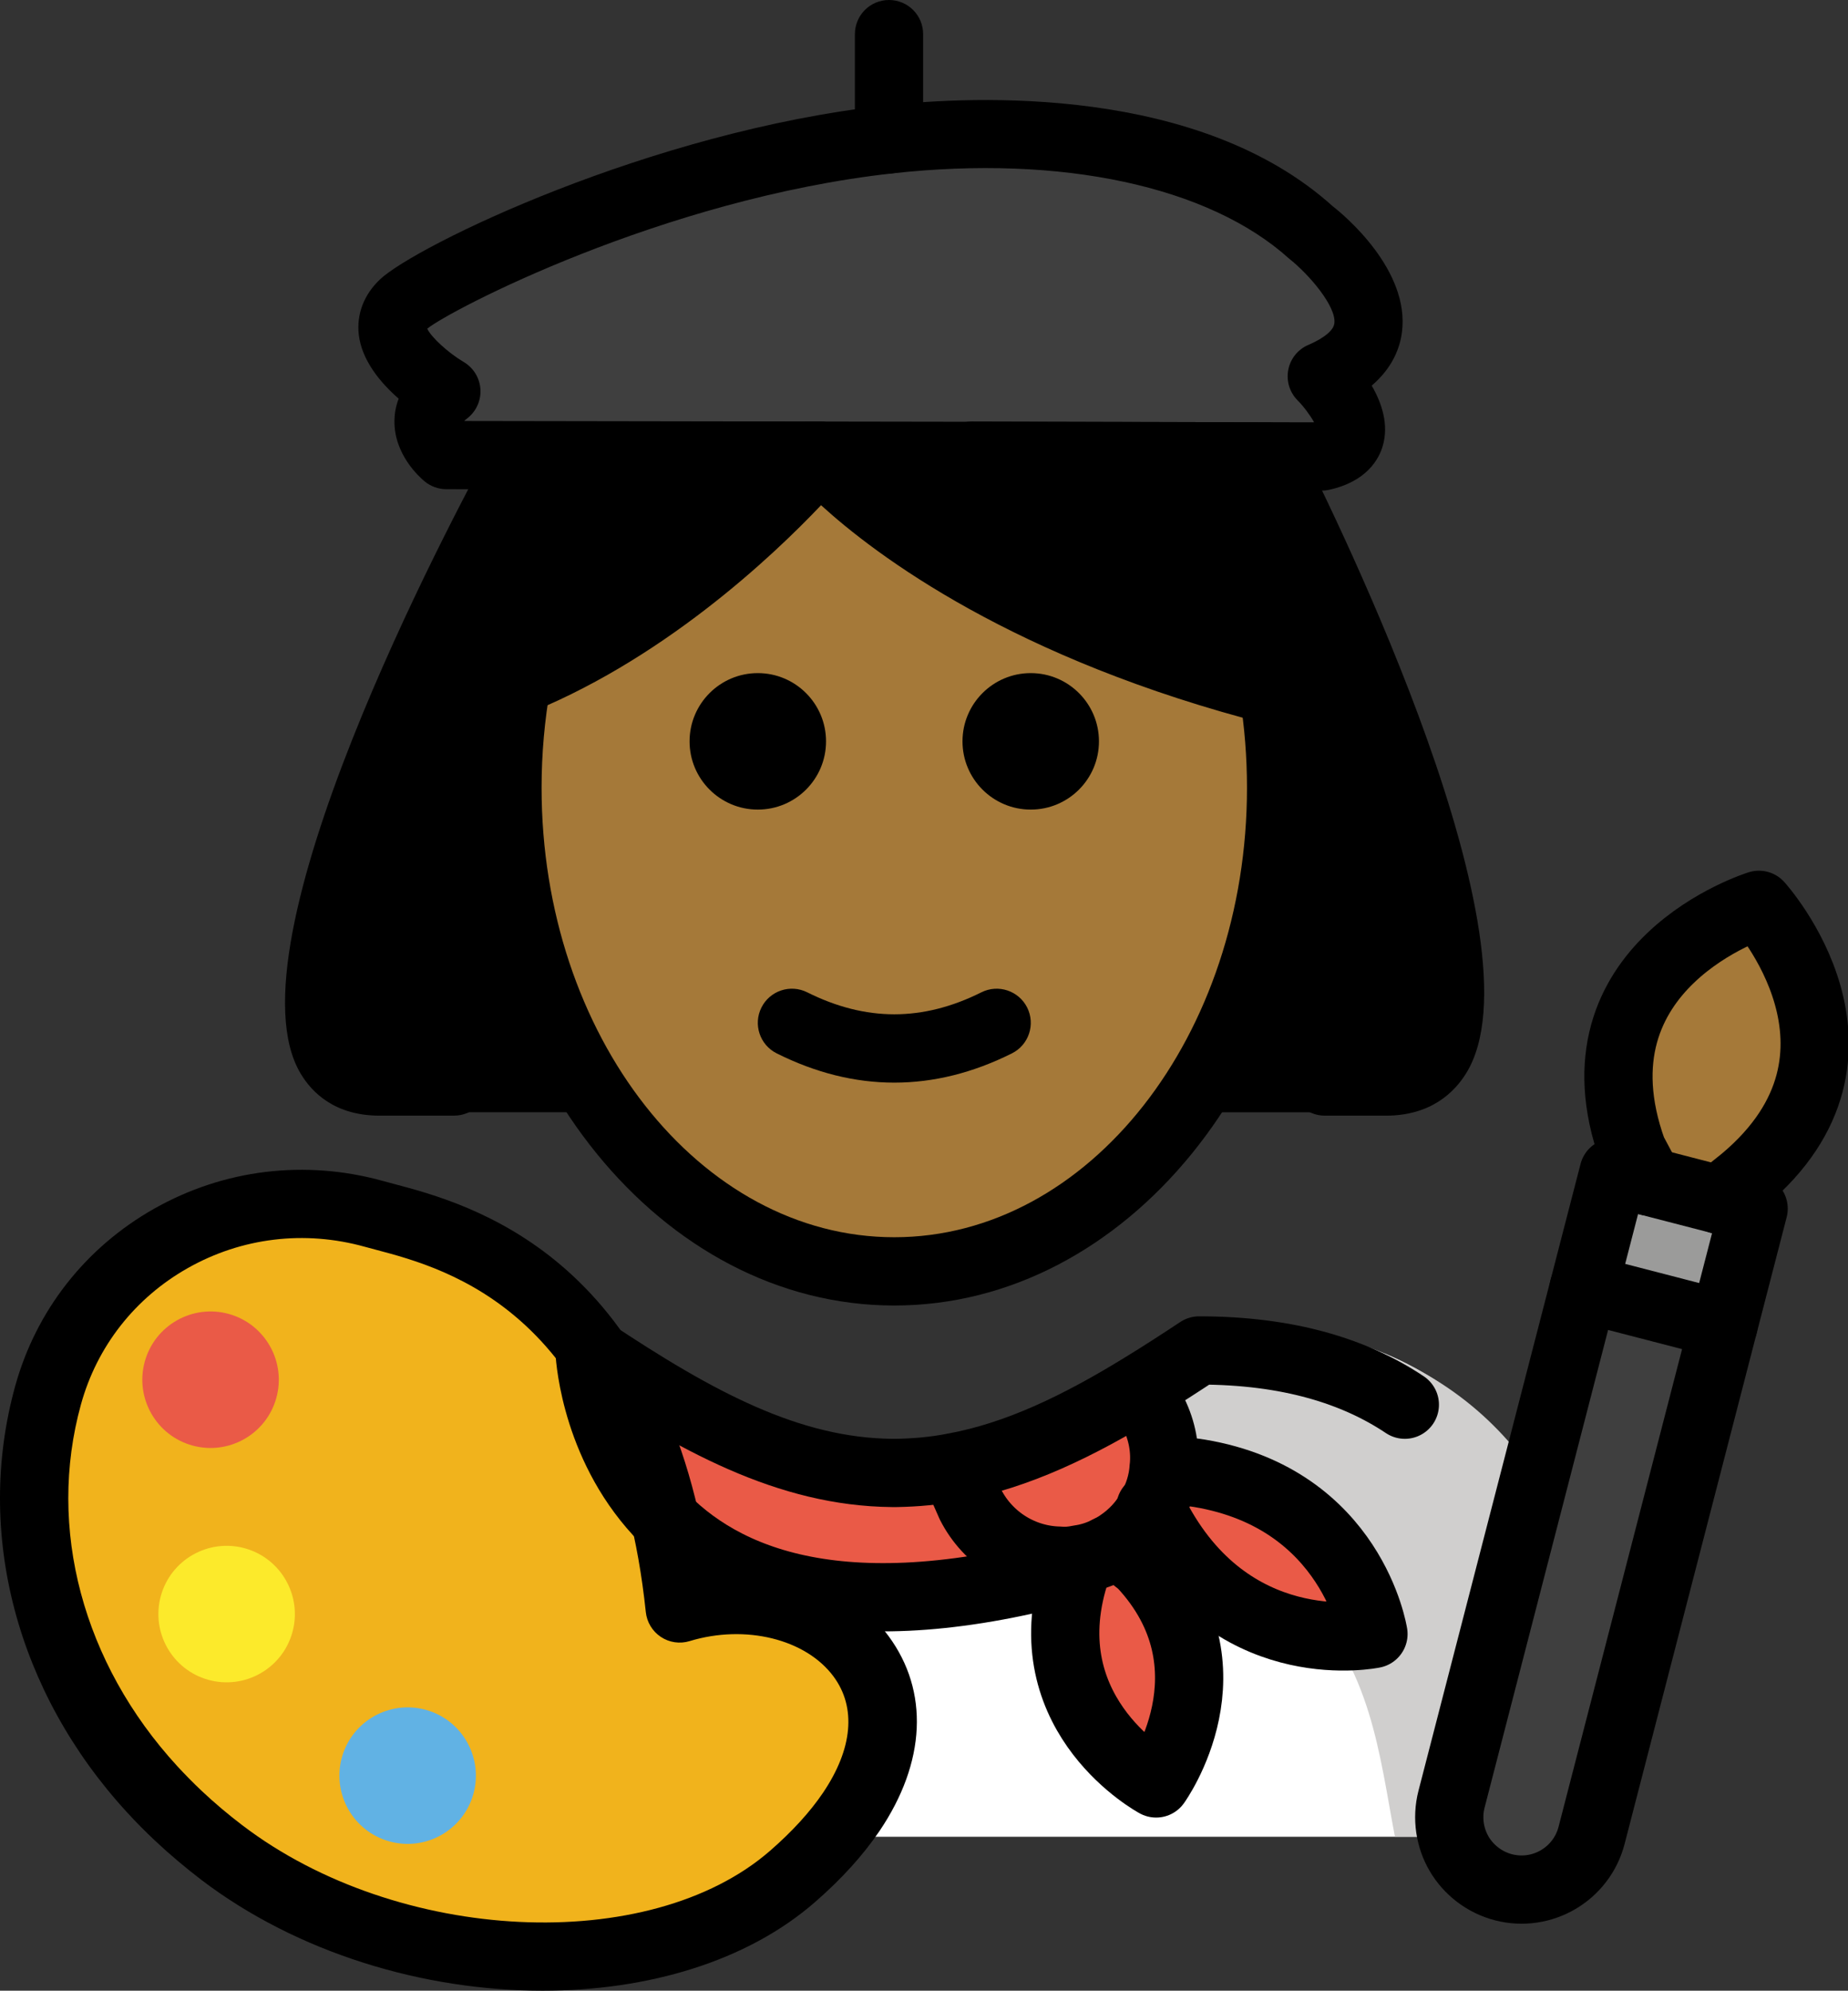 <?xml version="1.0" encoding="UTF-8" standalone="no"?>
<svg
   id="emoji"
   viewBox="0 0 54.169 58.342"
   version="1.1"
   sodipodi:docname="1f469-1f3fe-200d-1f3a8.svg"
   width="54.169"
   height="58.342"
   xmlns:inkscape="http://www.inkscape.org/namespaces/inkscape"
   xmlns:sodipodi="http://sodipodi.sourceforge.net/DTD/sodipodi-0.dtd"
   xmlns="http://www.w3.org/2000/svg"
   xmlns:svg="http://www.w3.org/2000/svg">
  <rect x="0" y="0" width="54.169" height="58.342" fill="#333333" stroke="none"/>
  <defs
     id="defs33" />
  <sodipodi:namedview
     id="namedview33"
     pagecolor="#ffffff"
     bordercolor="#000000"
     borderopacity="0.25"
     inkscape:showpageshadow="2"
     inkscape:pageopacity="0.0"
     inkscape:pagecheckerboard="0"
     inkscape:deskcolor="#d1d1d1" />
  <g
     id="color"
     transform="translate(-9.751,-5.284)">
    <path
       fill="#3f3f3f"
       d="m 22.835,18.621 c 0,0 -1.175,-0.964 0,-1.867 0,0 -2.434,-1.438 -1.259,-2.555 0.73,-0.693 7.284,-4.062 14.234,-4.829 4.244,-0.469 9.381,0.033 12.342,2.705 0,0 3.615,2.831 0.343,4.237 0,0 1.93,1.93 0,2.35 z"
       id="path1" />
    <path
       fill="#ffffff"
       d="m 56.434,59.115 c 0,0 2.179,-15.029 -10.893,-15.029 -3.477,2.308 -6.455,3.904 -9.803,3.897 h 0.136 c -3.348,0.007 -6.327,-1.589 -9.803,-3.897 -13.071,0 -10.893,15.029 -10.893,15.029"
       id="path2" />
    <path
       fill="#d0cfce"
       d="m 44.776,43.986 c -3.803,2.535 -5.848,3.599 -10.722,4.305 15.671,0.494 15.671,6.022 16.585,10.821 5.084,0 6.134,0 6.134,0 0,0 2.399,-15.126 -11.997,-15.126 z"
       id="path3" />
    <path
       fill="#ea5a47"
       d="m 50.01,53.172 c 0,0 -3.9,0.82 -6.18,-3.07 l -0.34,-0.59 c 0.21,-0.37 0.34,-0.78 0.37,-1.2 h 0.01 l 1.04,0.15 c 4.49,0.75 5.1,4.71 5.1,4.71 z"
       id="path4" />
    <path
       fill="#ea5a47"
       d="m 43.49,49.512 c -0.22,0.4 -0.53,0.74 -0.93,1.01 -0.1,0.07 -0.21,0.13 -0.33,0.19 -0.27,0.14 -0.56,0.23 -0.85,0.27 -0.19,0.04 -0.39,0.06 -0.58,0.04 -1.06,-0.02 -2.08,-0.62 -2.6,-1.64 l -0.48,-1.09 v -0.01 c 1.85,-0.34 3.64,-1.2 5.54,-2.37 v 0.01 l 0.3,0.77 c 0.26,0.52 0.36,1.08 0.3,1.62 -0.03,0.42 -0.16,0.83 -0.37,1.2 z"
       id="path5" />
    <path
       fill="#ea5a47"
       d="m 43.21,51.112 c 2.87,3.06 0.43,6.44 0.43,6.44 0,0 -3.56,-1.91 -2.45,-5.91 l 0.19,-0.64 v -0.02 c 0.29,-0.04 0.58,-0.13 0.85,-0.27 0.12,-0.06 0.23,-0.12 0.33,-0.19 l 0.09,0.15 z"
       id="path6" />
    <path
       fill="#ea5a47"
       d="m 40.8,51.022 -0.02,0.34 c -13.41,3.47 -13.75,-6.5 -13.75,-6.5 3.15,2.1 5.85,3.56 8.87,3.59 h 0.13 c 0.57,-0.01 1.13,-0.06 1.69,-0.17 v 0.01 l 0.48,1.09 c 0.52,1.02 1.54,1.62 2.6,1.64 z"
       id="path7" />
    <path
       fill="#f1b31c"
       d="m 16.252,59.576 c -0.456,-0.347 -0.88,-0.707 -1.273,-1.077 -0.27,-0.254 -0.526,-0.513 -0.768,-0.776 -3.341,-3.636 -4.011,-8.078 -3.052,-11.545 1.129,-4.084 5.406,-6.472 9.551,-5.319 1.962,0.546 7.917,1.613 8.964,11.565 3.846,-1.175 7.774,1.902 5.029,5.962 -0.414,0.612 -0.979,1.246 -1.719,1.891 -3.798,3.311 -11.64,3.179 -16.732,-0.701 z"
       id="path8" />
    <path
       fill="#ea5a47"
       d="m 17.851,46.253 c -0.294,1.065 -1.397,1.689 -2.461,1.395 -1.064,-0.294 -1.689,-1.396 -1.395,-2.461 0.294,-1.064 1.397,-1.689 2.461,-1.395 1.064,0.294 1.689,1.397 1.395,2.461"
       id="path9" />
    <path
       fill="#61b2e4"
       d="m 23.628,57.856 c -0.294,1.065 -1.397,1.689 -2.461,1.395 -1.064,-0.294 -1.689,-1.396 -1.395,-2.461 0.294,-1.064 1.397,-1.689 2.461,-1.395 1.064,0.294 1.689,1.397 1.395,2.461"
       id="path10" />
    <path
       fill="#3f3f3f"
       d="m 60.275,44.105 -3.871,14.968 c -0.293,1.133 -1.45,1.815 -2.583,1.522 -0.561,-0.145 -1.024,-0.513 -1.297,-0.976 -0.273,-0.463 -0.37,-1.046 -0.225,-1.607 L 56.17,43.043 Z"
       id="path11" />
    <polygon
       fill="#9b9b9a"
       points="56.17,43.043 57.049,39.645 58.085,39.913 60.137,40.444 61.154,40.706 60.275,44.105 "
       id="polygon11" />
    <path
       fill="#a57939"
       d="m 61.308,31.801 c 0,0 3.955,4.359 -0.441,8.056 l -0.73,0.586 -2.053,-0.531 -0.48,-0.899 c -1.964,-5.466 3.704,-7.212 3.704,-7.212 z"
       id="path12" />
    <path
       fill="#fcea2b"
       d="m 18.322,53.121 c -0.294,1.065 -1.397,1.689 -2.461,1.395 -1.064,-0.294 -1.689,-1.396 -1.395,-2.461 0.294,-1.064 1.397,-1.689 2.461,-1.395 1.064,0.294 1.689,1.397 1.395,2.461"
       id="path13" />
  </g>
  <g
     id="hair"
     transform="translate(-9.751,-5.284)">
    <path
       fill="#000000"
       d="m 49.165,37.882 c 0,0 -1.913,0 1.209,0 5.798,0 -3.478,-19.22 -3.478,-19.22 L 38.239,18.638 h -4.458 l -8.658,0.023 c 0,0 -10.125,19.22 -4.328,19.22 3.122,0 2.059,0 2.059,0"
       id="path14" />
  </g>
  <g
     id="skin"
     transform="translate(-9.751,-5.284)">
    <path
       fill="#a57939"
       d="m 47.149,28.839 c 0,-4.707 -4.431,-3.067 -13.368,-10.201 -4.45,4.45 -9.155,6.718 -9.309,10.201 -0.345,7.82 5.076,14.173 11.339,14.173 6.262,0 11.338,-6.346 11.338,-14.173 z"
       id="path15" />
  </g>
  <g
     id="skin-shadow"
     transform="translate(-9.751,-5.284)" />
  <g
     id="line"
     transform="translate(-9.751,-5.284)">
    <path
       d="m 41.964,27.011 c 0,1.105 -0.896,2 -2,2 -1.103,0 -2,-0.895 -2,-2 0,-1.103 0.896,-2 2,-2 1.103,0 2,0.896 2,2"
       id="path16" />
    <path
       d="m 33.964,27.011 c 0,1.105 -0.896,2 -2,2 -1.103,0 -2,-0.895 -2,-2 0,-1.103 0.896,-2 2,-2 1.103,0 2,0.896 2,2"
       id="path17" />
    <path
       d="m 35.964,37.013 c -1.152,0 -2.304,-0.286 -3.447,-0.858 -0.494,-0.247 -0.694,-0.848 -0.447,-1.342 0.247,-0.494 0.846,-0.694 1.342,-0.447 1.718,0.859 3.388,0.859 5.106,0 0.495,-0.247 1.095,-0.046 1.342,0.447 0.247,0.494 0.047,1.095 -0.447,1.342 -1.143,0.572 -2.295,0.858 -3.447,0.858 z"
       id="path18" />
    <path
       d="m 35.964,43.545 c -6.803,0 -12.338,-6.807 -12.338,-15.173 0,-1.113 0.099,-2.225 0.292,-3.305 l 1.969,0.353 c -0.173,0.963 -0.261,1.956 -0.261,2.951 0,7.264 4.638,13.173 10.338,13.173 5.701,0 10.339,-5.909 10.339,-13.173 0,-0.894 -0.071,-1.788 -0.211,-2.658 l 1.975,-0.317 c 0.157,0.975 0.236,1.976 0.236,2.976 0,8.367 -5.535,15.173 -12.339,15.173 z"
       id="path19" />
    <path
       d="m 48.495,19.661 c -10e-4,0 -10e-4,0 -0.002,0 L 22.833,19.621 c -0.231,-5e-4 -0.454,-0.081 -0.633,-0.227 -0.15,-0.124 -0.903,-0.792 -0.887,-1.785 0.003,-0.184 0.033,-0.404 0.124,-0.641 -0.522,-0.456 -1.082,-1.113 -1.17,-1.881 -0.067,-0.596 0.152,-1.168 0.62,-1.612 1.024,-0.975 7.911,-4.337 14.813,-5.099 2.64,-0.29 9.196,-0.585 13.122,2.958 0.335,0.259 2.26,1.868 2.023,3.688 -0.06,0.459 -0.274,1.04 -0.886,1.564 0.294,0.508 0.508,1.141 0.323,1.769 -0.11,0.376 -0.462,1.043 -1.577,1.285 -0.069,0.015 -0.141,0.023 -0.212,0.023 z m -25.138,-2.039 24.913,0.039 c -0.112,-0.205 -0.314,-0.474 -0.482,-0.642 -0.234,-0.234 -0.338,-0.57 -0.275,-0.896 0.062,-0.326 0.283,-0.6 0.588,-0.73 0.217,-0.093 0.725,-0.34 0.763,-0.629 0.065,-0.498 -0.744,-1.44 -1.328,-1.902 -2.359,-2.125 -6.679,-3.043 -11.615,-2.498 -6.756,0.746 -13.03,4.038 -13.646,4.553 0.109,0.243 0.611,0.706 1.069,0.977 0.286,0.169 0.47,0.469 0.489,0.8 0.021,0.332 -0.126,0.651 -0.389,0.854 -0.038,0.029 -0.066,0.054 -0.087,0.075 z"
       id="path20" />
    <path
       d="m 35.81,10.369 c -0.553,0 -1,-0.448 -1,-1 V 6.284 c 0,-0.552 0.447,-1 1,-1 0.553,0 1,0.448 1,1 v 3.085 c 0,0.552 -0.447,1 -1,1 z"
       id="path21" />
    <path
       d="m 47.156,26.543 c -0.082,5e-4 -0.165,-0.01 -0.248,-0.031 -7.453,-1.903 -11.5,-4.97 -13.09,-6.422 -1.408,1.485 -4.71,4.618 -8.834,6.2 -0.517,0.2 -1.095,-0.061 -1.292,-0.575 -0.198,-0.516 0.06,-1.094 0.575,-1.292 4.909,-1.883 8.708,-6.379 8.746,-6.425 0.189,-0.227 0.47,-0.358 0.766,-0.358 0,0 10e-4,0 0.002,0 0.295,0 0.574,0.129 0.765,0.355 0.033,0.04 3.715,4.245 12.856,6.58 0.535,0.137 0.858,0.681 0.722,1.216 -0.115,0.452 -0.522,0.752 -0.968,0.752 z"
       id="path22" />
    <path
       fill="none"
       stroke="#000000"
       stroke-linecap="round"
       stroke-linejoin="round"
       stroke-miterlimit="10"
       stroke-width="2"
       d="m 42.23,50.712 c 0.12,-0.06 0.23,-0.12 0.33,-0.19 0.4,-0.27 0.71,-0.61 0.93,-1.01 0.21,-0.37 0.34,-0.78 0.37,-1.2 0.06,-0.54 -0.04,-1.1 -0.3,-1.62 l -0.3,-0.77"
       id="path23" />
    <path
       fill="none"
       stroke="#000000"
       stroke-linecap="round"
       stroke-linejoin="round"
       stroke-miterlimit="10"
       stroke-width="2"
       d="m 42.23,50.712 c -0.27,0.14 -0.56,0.23 -0.85,0.27 -0.19,0.04 -0.39,0.06 -0.58,0.04 -1.06,-0.02 -2.08,-0.62 -2.6,-1.64 l -0.48,-1.09"
       id="path24" />
    <path
       fill="none"
       stroke="#000000"
       stroke-linecap="round"
       stroke-linejoin="round"
       stroke-miterlimit="10"
       stroke-width="2"
       d="m 50.93,46.452 c -1.45,-0.97 -3.4,-1.59 -6.03,-1.59 -0.56,0.37 -1.1,0.72 -1.64,1.05 -1.9,1.17 -3.69,2.03 -5.54,2.37 -0.56,0.11 -1.12,0.16 -1.69,0.17 h -0.13 c -3.02,-0.03 -5.72,-1.49 -8.87,-3.59"
       id="path25" />
    <path
       fill="none"
       stroke="#000000"
       stroke-linecap="round"
       stroke-linejoin="round"
       stroke-miterlimit="10"
       stroke-width="2"
       d="m 42.65,50.672 0.56,0.44 c 2.87,3.06 0.43,6.44 0.43,6.44 0,0 -3.56,-1.91 -2.45,-5.91 l 0.19,-0.64"
       id="path26" />
    <path
       fill="none"
       stroke="#000000"
       stroke-linecap="round"
       stroke-linejoin="round"
       stroke-miterlimit="10"
       stroke-width="2"
       d="m 27.03,44.862 c 0,0 0.34,9.97 13.75,6.5"
       id="path27" />
    <path
       fill="none"
       stroke="#000000"
       stroke-linecap="round"
       stroke-linejoin="round"
       stroke-miterlimit="10"
       stroke-width="2"
       d="m 43.47,49.472 0.02,0.04 0.34,0.59 c 2.28,3.89 6.18,3.07 6.18,3.07 0,0 -0.61,-3.96 -5.1,-4.71 l -1.04,-0.15"
       id="path28" />
    <path
       d="m 25.66,63.626 c -3.484,0 -7.184,-1.098 -10.015,-3.254 0,-0.001 0,-0.001 -10e-4,-0.001 C 15.165,60.004 14.71,59.619 14.293,59.227 14.006,58.956 13.732,58.681 13.475,58.399 10.234,54.873 9.008,50.204 10.195,45.911 c 0.612,-2.216 2.059,-4.063 4.072,-5.202 2.049,-1.159 4.43,-1.446 6.711,-0.814 l 0.311,0.084 c 2.188,0.579 7.869,2.082 9.241,11.244 2.09,-0.258 4.147,0.496 5.264,2.007 1.195,1.618 1.1,3.701 -0.263,5.716 -0.478,0.706 -1.113,1.408 -1.891,2.084 -1.995,1.74 -4.904,2.596 -7.98,2.596 z m -8.802,-4.846 c 4.557,3.472 11.93,3.827 15.469,0.742 0.646,-0.562 1.167,-1.133 1.548,-1.696 0.871,-1.289 0.981,-2.499 0.31,-3.407 -0.814,-1.101 -2.587,-1.535 -4.218,-1.039 -0.286,0.088 -0.597,0.043 -0.844,-0.122 -0.249,-0.165 -0.411,-0.433 -0.442,-0.73 -0.924,-8.768 -5.814,-10.062 -7.903,-10.615 l -0.335,-0.09 c -1.765,-0.491 -3.607,-0.269 -5.189,0.626 -1.549,0.876 -2.66,2.295 -3.13,3.995 -1.002,3.623 0.054,7.587 2.824,10.602 0.227,0.246 0.465,0.488 0.717,0.726 0.366,0.345 0.768,0.685 1.194,1.009 z"
       id="path29" />
    <path
       fill="none"
       stroke="#000000"
       stroke-linecap="round"
       stroke-linejoin="round"
       stroke-miterlimit="10"
       stroke-width="2"
       d="m 58.085,39.913 -0.48,-0.899 c -1.964,-5.466 3.704,-7.212 3.704,-7.212 0,0 3.955,4.359 -0.441,8.056 l -0.73,0.586"
       id="path30" />
    <path
       fill="none"
       stroke="#000000"
       stroke-linecap="round"
       stroke-linejoin="round"
       stroke-miterlimit="10"
       stroke-width="2"
       d="m 60.275,44.105 -3.871,14.968 c -0.293,1.133 -1.45,1.815 -2.583,1.522 -0.561,-0.145 -1.024,-0.513 -1.297,-0.976 -0.273,-0.463 -0.37,-1.046 -0.225,-1.607 L 56.17,43.043"
       id="path31" />
    <polygon
       fill="none"
       stroke="#000000"
       stroke-linecap="round"
       stroke-linejoin="round"
       stroke-miterlimit="10"
       stroke-width="2"
       points="60.137,40.444 58.085,39.913 57.049,39.645 56.17,43.043 60.275,44.105 61.154,40.706 "
       id="polygon31" />
    <path
       d="m 23.061,37.981 h -2.181 c -1.312,0 -1.986,-0.675 -2.321,-1.24 -2.217,-3.744 4.349,-16.118 5.688,-18.561 0.175,-0.32 0.51,-0.519 0.874,-0.52 l 8.657,-0.023 c 10e-4,0 0.002,0 0.003,0 0.551,0 0.998,0.446 1,0.998 9e-4,0.552 -0.445,1.001 -0.997,1.002 l -8.065,0.021 c -3.045,5.668 -6.608,14.088 -5.439,16.062 0.058,0.098 0.154,0.26 0.601,0.26 h 2.181 c 0.552,0 1,0.447 1,1 0,0.553 -0.448,1 -1,1 z"
       id="path32" />
    <path
       d="m 50.374,37.981 h -1.789 c -0.553,0 -1,-0.447 -1,-1 0,-0.553 0.447,-1 1,-1 h 1.789 c 0.436,0 0.566,-0.152 0.654,-0.295 1.232,-2.007 -1.957,-10.383 -4.75,-16.027 l -8.042,-0.021 c -0.552,-0.002 -0.998,-0.45 -0.997,-1.002 0.002,-0.552 0.449,-0.998 1,-0.998 9e-4,0 0.002,0 0.003,0 l 8.657,0.023 c 0.376,10e-4 0.72,0.213 0.89,0.548 1.231,2.433 7.258,14.757 4.942,18.524 -0.35,0.569 -1.043,1.248 -2.357,1.248 z"
       id="path33" />
  </g>
</svg>
